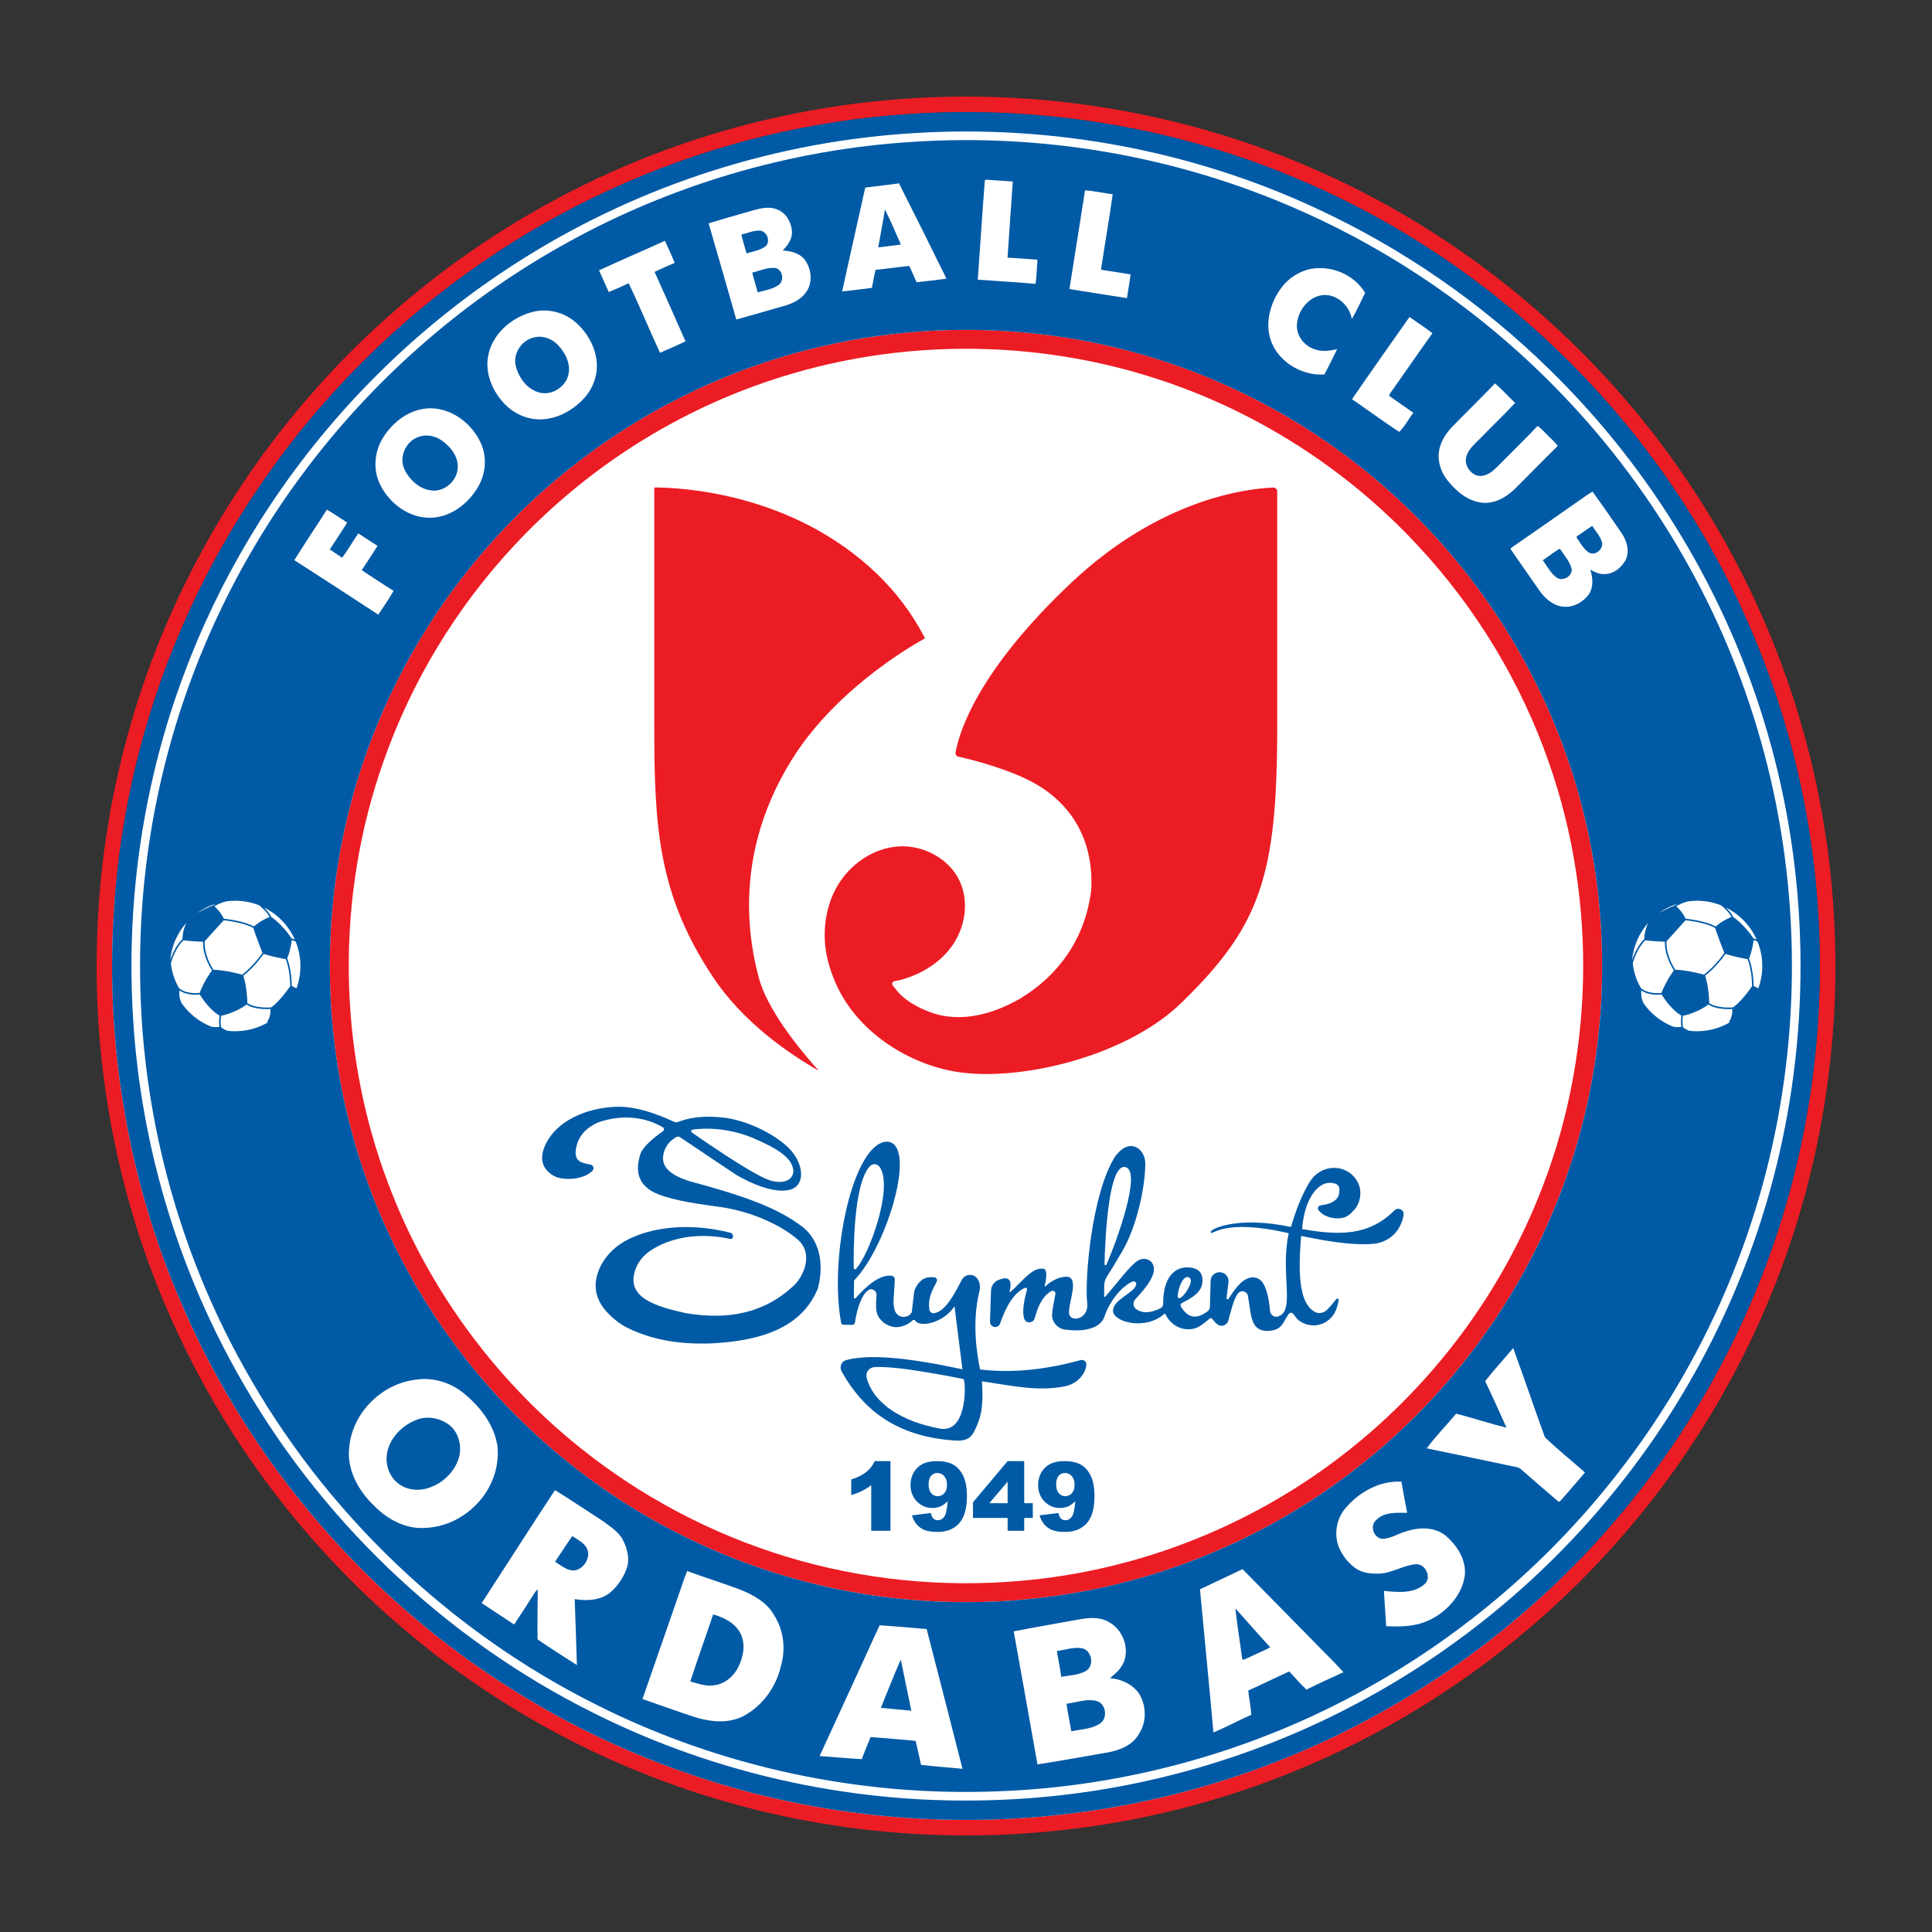 <svg width="300" height="300" viewBox="0 0 300 300" fill="none" xmlns="http://www.w3.org/2000/svg">
<rect x="0" y="0" width="300" height="300" fill="#333333" stroke="none"/>
<g clip-path="url(#clip0_1444_13730)">
<path d="M149.208 283.603C222.087 283.603 281.167 224.523 281.167 151.644C281.167 78.764 222.087 19.684 149.208 19.684C76.329 19.684 17.248 78.764 17.248 151.644C17.248 224.523 76.329 283.603 149.208 283.603Z" fill="white"/>
<path d="M141.038 17.71C126.065 18.704 111.265 22.262 97.494 28.222C83.417 34.292 70.421 42.841 59.253 53.342C46.066 65.709 35.425 80.793 28.257 97.397C22.193 111.369 18.604 126.409 17.669 141.608C16.331 162.582 20.014 183.88 28.483 203.124C39.119 227.525 57.328 248.531 79.932 262.573C97.386 273.505 117.447 280.222 137.959 282.05C158.903 283.957 180.305 280.865 199.788 272.924C215.502 266.562 229.958 257.124 242.137 245.337C254.633 233.265 264.741 218.726 271.656 202.784C280.476 182.58 284.027 160.143 282.064 138.199C280.281 117.652 273.571 97.553 262.649 80.057C248.625 57.435 227.636 39.199 203.242 28.534C183.793 19.951 162.242 16.271 141.038 17.71ZM142.39 15.215C163.528 14.016 184.947 17.814 204.32 26.377C229.047 37.218 250.331 55.691 264.588 78.615C275.732 96.406 282.595 116.849 284.448 137.761C286.39 159.128 283.21 180.961 275.093 200.831C268.147 217.938 257.614 233.571 244.417 246.48C231.834 258.806 216.826 268.654 200.487 275.239C180.621 283.287 158.809 286.414 137.476 284.416C116.714 282.536 96.421 275.711 78.74 264.665C56.615 250.935 38.608 230.67 27.624 207.058C18.569 187.761 14.284 166.287 15.097 144.996C15.507 133.383 17.433 121.822 20.814 110.706C26.141 93.136 35.134 76.697 47.028 62.71C63.044 43.786 84.359 29.382 107.936 21.696C119.066 18.033 130.69 15.875 142.39 15.215Z" fill="#EC1C24"/>
<path d="M147.324 54.193C136.441 54.489 125.606 56.647 115.456 60.58C101.973 65.772 89.724 74.094 79.883 84.661C70.901 94.283 63.92 105.768 59.562 118.191C52.105 139.255 52.366 162.947 60.302 183.838C66.29 199.764 76.648 214.001 89.905 224.662C99.437 232.345 110.449 238.193 122.169 241.734C133.932 245.31 146.39 246.557 158.632 245.459C176.447 243.92 193.752 237.178 207.961 226.333C221.576 215.999 232.362 201.971 238.794 186.128C247.558 164.747 248.163 140.173 240.5 118.378C236.178 105.99 229.256 94.52 220.335 84.901C209.153 72.794 194.809 63.628 179.092 58.652C168.855 55.378 158.058 53.901 147.317 54.19M147.126 51.257C157.846 50.955 168.622 52.355 178.88 55.503C195.316 60.497 210.363 69.921 222.087 82.465C230.399 91.326 237.067 101.73 241.616 112.996C250.286 134.307 251.109 158.68 243.965 180.548C238.349 197.915 227.758 213.618 213.82 225.402C200.859 236.414 185.003 243.999 168.274 247.099C156.484 249.302 144.294 249.347 132.486 247.235C122.381 245.424 112.561 242.022 103.509 237.175C89.79 229.857 77.851 219.248 68.958 206.495C63.332 198.454 58.919 189.565 55.924 180.221C49.123 159.139 49.693 135.756 57.578 115.049C62.335 102.442 69.74 90.843 79.136 81.19C88.616 71.415 100.139 63.621 112.756 58.492C123.65 54.037 135.36 51.594 147.126 51.261V51.257Z" fill="#EC1C24"/>
<path d="M144.374 157.152C148.728 158.782 153.659 157.788 158.416 155.053C164.682 151.262 168.622 145.354 169.453 138.095C169.494 137.633 169.477 136.247 169.453 135.799C169.063 128.654 165.126 123.984 160.185 121.378C156.554 119.463 151.3 118.021 148.832 117.5C148.527 117.434 148.325 117.138 148.381 116.832C148.961 113.587 151.856 104.177 166.29 90.541C180.11 77.486 193.468 75.874 197.721 75.71C198.051 75.697 198.326 75.964 198.326 76.294V112.788C198.326 136.139 195.695 143.753 183.515 155.654C175.131 163.844 159.4 167.705 149.632 166.583C145.66 166.127 141.792 164.671 138.436 162.51C134.676 160.092 131.489 156.69 129.717 152.554C128.758 150.324 128.091 147.943 128.053 145.511C128.011 142.783 128.615 140.024 129.981 137.647C131.937 134.238 135.531 131.715 139.447 131.438C143.366 131.16 147.453 133.335 149.065 136.917C150.539 140.187 149.826 144.201 147.689 147.082C146.41 148.805 144.673 150.146 142.751 151.078C141.771 151.554 140.743 151.926 139.687 152.2C139.374 152.28 138.613 152.28 138.536 152.673C138.474 152.996 139.009 153.454 139.169 153.698C139.169 153.698 140.461 155.682 144.381 157.148L144.374 157.152Z" fill="#EC1C24"/>
<path d="M136.225 89.155C139.27 92.088 141.74 95.444 143.631 99.114C140.541 100.83 129.338 107.568 122.826 118.16C117.906 126.162 116.311 133.887 116.311 140.535C116.311 144.84 116.978 148.694 117.843 151.877C119.16 156.721 123.799 162.541 127.128 166.263C122.517 163.629 115.39 158.76 110.72 151.731C102.206 138.922 101.595 128.473 101.595 112.791V75.693C105.577 75.693 123.031 76.454 136.225 89.155Z" fill="#EC1C24"/>
<path d="M138.272 226.882V237.693H135.284V230.607C134.801 230.976 134.332 231.271 133.88 231.5C133.428 231.726 132.862 231.945 132.181 232.154V229.732C133.185 229.409 133.967 229.019 134.523 228.564C135.079 228.109 135.513 227.55 135.829 226.882H138.272Z" fill="#005AA5"/>
<path d="M141.611 235.305L144.548 234.937C144.624 235.347 144.756 235.639 144.94 235.806C145.125 235.976 145.35 236.06 145.615 236.06C146.087 236.06 146.459 235.82 146.723 235.344C146.918 234.989 147.06 234.246 147.157 233.102C146.803 233.464 146.442 233.731 146.07 233.902C145.698 234.072 145.267 234.155 144.781 234.155C143.828 234.155 143.026 233.818 142.369 233.141C141.712 232.463 141.386 231.608 141.386 230.573C141.386 229.867 141.552 229.224 141.886 228.644C142.22 228.064 142.678 227.626 143.262 227.327C143.846 227.028 144.583 226.882 145.465 226.882C146.528 226.882 147.38 227.067 148.026 227.431C148.669 227.796 149.183 228.377 149.566 229.172C149.951 229.968 150.142 231.017 150.142 232.324C150.142 234.242 149.739 235.649 148.933 236.539C148.127 237.432 147.008 237.877 145.576 237.877C144.732 237.877 144.065 237.78 143.575 237.582C143.088 237.387 142.682 237.099 142.355 236.723C142.032 236.348 141.782 235.875 141.608 235.309L141.611 235.305ZM147.05 230.566C147.05 229.989 146.904 229.541 146.615 229.214C146.327 228.887 145.972 228.724 145.556 228.724C145.163 228.724 144.84 228.87 144.579 229.165C144.322 229.461 144.19 229.902 144.19 230.493C144.19 231.083 144.325 231.542 144.593 231.855C144.861 232.168 145.194 232.327 145.597 232.327C146 232.327 146.358 232.175 146.633 231.872C146.907 231.566 147.046 231.132 147.046 230.569L147.05 230.566Z" fill="#005AA5"/>
<path d="M156.463 235.705H151.084V233.276L156.463 226.882H159.038V233.415H160.373V235.705H159.038V237.693H156.463V235.705ZM156.463 233.415V230.069L153.621 233.415H156.463Z" fill="#005AA5"/>
<path d="M161.422 235.305L164.358 234.937C164.435 235.347 164.567 235.639 164.751 235.806C164.935 235.976 165.161 236.06 165.425 236.06C165.898 236.06 166.269 235.82 166.533 235.344C166.728 234.989 166.871 234.246 166.968 233.102C166.617 233.464 166.252 233.731 165.88 233.902C165.508 234.072 165.078 234.155 164.591 234.155C163.639 234.155 162.836 233.818 162.179 233.141C161.523 232.463 161.196 231.608 161.196 230.573C161.196 229.867 161.363 229.224 161.696 228.644C162.03 228.064 162.489 227.626 163.072 227.327C163.656 227.028 164.393 226.882 165.276 226.882C166.339 226.882 167.194 227.067 167.837 227.431C168.479 227.796 168.994 228.377 169.376 229.172C169.762 229.968 169.953 231.017 169.953 232.324C169.953 234.242 169.55 235.649 168.744 236.539C167.937 237.432 166.818 237.877 165.387 237.877C164.542 237.877 163.875 237.78 163.385 237.582C162.899 237.387 162.492 237.099 162.169 236.723C161.846 236.348 161.596 235.875 161.422 235.309V235.305ZM166.86 230.566C166.86 229.989 166.714 229.541 166.426 229.214C166.134 228.887 165.783 228.724 165.366 228.724C164.973 228.724 164.65 228.87 164.389 229.165C164.132 229.461 164 229.902 164 230.493C164 231.083 164.136 231.542 164.403 231.855C164.671 232.168 165.005 232.327 165.408 232.327C165.811 232.327 166.169 232.175 166.443 231.872C166.718 231.566 166.857 231.132 166.857 230.569L166.86 230.566Z" fill="#005AA5"/>
<path d="M137.407 32.531C137.108 34.498 136.709 36.451 136.371 38.414C137.546 38.272 138.72 38.129 139.895 37.976C139.075 36.159 138.314 34.307 137.41 32.531H137.407Z" fill="#005AA5"/>
<path d="M118.778 38.32C119.761 37.601 119.119 35.864 117.948 35.805C116.971 35.77 116.064 36.225 115.122 36.406C115.327 37.4 115.654 38.366 115.925 39.346C116.881 39.033 117.937 38.915 118.775 38.317L118.778 38.32Z" fill="#005AA5"/>
<path d="M83.897 60.99C85.86 61.407 87.976 59.951 88.3 57.971C88.585 56.334 87.744 54.746 86.653 53.589C85.707 52.574 84.217 52.029 82.854 52.414C80.947 52.87 79.609 54.947 80.099 56.873C80.575 58.728 81.941 60.57 83.9 60.987L83.897 60.99Z" fill="#005AA5"/>
<path d="M117.649 45.398C118.729 45.093 119.904 44.929 120.853 44.286C121.899 43.64 121.506 41.645 120.234 41.597C119.046 41.545 117.941 42.066 116.804 42.33C117.048 43.366 117.385 44.37 117.649 45.402V45.398Z" fill="#005AA5"/>
<path d="M88.863 238.53C87.942 239.837 87.08 241.182 86.187 242.506C86.903 242.964 87.584 243.513 88.407 243.77C90.312 244.379 92.129 241.752 90.972 240.157C90.444 239.423 89.606 239.01 88.866 238.53H88.863Z" fill="#005AA5"/>
<path d="M247.242 81.663C246.557 82.087 245.918 82.573 245.247 83.011C245.108 83.153 244.632 83.296 244.868 83.549C245.424 84.331 245.883 85.249 246.707 85.787C247.718 86.388 249.066 85.228 248.743 84.137C248.454 83.202 247.742 82.486 247.242 81.663Z" fill="#005AA5"/>
<path d="M242.203 85.179C241.293 85.753 240.431 86.388 239.555 87.007C240.25 87.903 240.754 88.995 241.699 89.669C242.655 90.406 244.365 89.384 244.003 88.181C243.666 87.042 242.818 86.169 242.203 85.179Z" fill="#005AA5"/>
<path d="M241.466 60.118C230.076 48.505 216.458 39.085 201.564 32.545C182.845 24.278 162.114 20.692 141.706 22.026C122.531 23.225 103.645 28.834 86.938 38.317C71.179 47.219 57.345 59.507 46.625 74.094C36.77 87.462 29.556 102.773 25.55 118.889C22.867 129.637 21.599 140.736 21.762 151.811C22.009 172.907 27.59 193.916 37.893 212.329C50.357 234.781 69.73 253.319 92.72 264.769C111.905 274.402 133.557 279.016 155.004 278.151C174.908 277.425 194.618 271.945 212.031 262.274C227.473 253.729 241.122 241.963 251.843 227.942C263.133 213.254 271.173 196.077 275.183 177.987C279.941 156.627 279.159 134.047 272.852 113.086C266.917 93.22 256.012 74.883 241.466 60.118ZM223.626 69.323C223.953 68.131 224.7 67.117 225.538 66.231C227.723 63.982 229.978 61.797 232.147 59.535C233.252 60.473 234.207 61.571 235.271 62.558C233.561 64.406 231.726 66.137 229.975 67.947C229.12 68.851 228.019 69.664 227.692 70.929C227.358 72.079 228.109 73.323 229.172 73.778C230.069 74.133 231.052 73.709 231.761 73.146C232.626 72.426 233.367 71.575 234.176 70.793C235.691 69.24 237.265 67.739 238.746 66.147C239.329 66.484 239.736 67.044 240.226 67.496C240.772 68.083 241.439 68.573 241.877 69.257C239.628 71.447 237.453 73.712 235.222 75.919C233.905 77.208 232.14 78.226 230.243 78.07C228.019 77.882 226.187 76.353 224.839 74.678C223.633 73.219 223.029 71.168 223.619 69.327L223.626 69.323ZM222.428 51.744C220.238 54.795 218.122 57.894 215.95 60.956C215.822 61.15 215.533 61.463 215.902 61.605C217.09 62.429 218.282 63.256 219.463 64.094C218.713 65.063 218.136 66.227 217.274 67.065C214.783 65.452 212.402 63.656 209.939 61.991C212.875 57.71 215.874 53.467 218.866 49.221C220.061 50.051 221.277 50.854 222.431 51.74L222.428 51.744ZM198.882 44.801C200.004 43.223 201.741 42.094 203.649 41.736C206.832 41.194 210.307 42.681 211.975 45.475C211.301 46.83 210.689 48.22 209.914 49.52C209.543 47.525 207.77 45.798 205.685 45.805C203.382 45.868 201.616 48.05 201.401 50.232C201.21 51.914 202.336 53.54 203.885 54.135C205.07 54.67 206.412 54.513 207.635 54.204C206.982 55.521 206.346 56.852 205.651 58.148C201.926 58.409 197.995 55.886 197.13 52.164C196.546 49.603 197.377 46.893 198.885 44.801H198.882ZM168.483 29.55C169.925 29.657 171.343 29.974 172.778 30.175C172.239 34.088 171.541 37.976 170.964 41.882C172.497 42.122 174.036 42.348 175.565 42.612C175.391 43.838 175.176 45.065 174.995 46.292C172.014 45.84 169.039 45.35 166.061 44.884C166.867 39.773 167.691 34.665 168.483 29.553V29.55ZM152.919 27.996L153.114 27.902C154.497 27.986 155.883 28.09 157.266 28.18C156.999 32.124 156.703 36.065 156.45 40.005C157.999 40.092 159.546 40.214 161.095 40.325C161.005 41.576 160.97 42.838 160.804 44.078C157.819 43.804 154.82 43.654 151.828 43.428C152.196 38.282 152.526 33.132 152.923 27.996H152.919ZM134.353 29.126C136.1 28.917 137.848 28.712 139.593 28.472C142.074 33.393 144.545 38.324 146.97 43.275C145.427 43.47 143.884 43.672 142.338 43.831C141.966 42.98 141.573 42.139 141.195 41.288C139.443 41.468 137.702 41.739 135.951 41.903C135.729 42.831 135.583 43.772 135.385 44.704C133.845 44.891 132.313 45.093 130.773 45.263C131.934 39.877 133.168 34.508 134.356 29.129L134.353 29.126ZM116.843 32.694C118.073 32.343 119.449 32.003 120.682 32.528C122.065 33.028 122.872 34.508 122.976 35.912C123.056 37.097 122.329 38.105 121.53 38.897C122.767 38.963 124.129 39.286 124.943 40.297C125.978 41.687 126.246 43.741 125.262 45.232C124.498 46.424 123.177 47.101 121.85 47.473C119.345 48.192 116.843 48.926 114.334 49.621C112.899 44.641 111.498 39.655 110.035 34.682C112.287 33.97 114.577 33.368 116.846 32.694H116.843ZM103.252 37.386C103.767 38.525 104.302 39.661 104.767 40.822C103.721 41.277 102.675 41.726 101.643 42.216C103.259 45.805 104.858 49.398 106.446 53.002C105.146 53.641 103.808 54.197 102.484 54.784C100.827 51.195 99.322 47.529 97.609 43.97C96.601 44.474 95.566 44.922 94.527 45.353C94.023 44.231 93.54 43.098 93.012 41.983C96.403 40.405 99.847 38.942 103.252 37.389V37.386ZM75.773 55.424C76.353 51.806 79.612 49.082 83.08 48.352C85.224 47.928 87.525 48.512 89.214 49.906C91.014 51.403 92.324 53.554 92.623 55.893C92.911 57.985 92.188 60.143 90.805 61.72C89.252 63.468 87.104 64.771 84.762 65.063C82.531 65.362 80.238 64.535 78.629 62.989C76.624 61.063 75.317 58.231 75.769 55.42L75.773 55.424ZM59.496 67.923C60.831 65.831 62.891 64.08 65.365 63.565C69.219 62.704 73.107 65.338 74.654 68.788C75.648 70.957 75.446 73.573 74.23 75.616C72.736 78.167 70.102 80.245 67.061 80.387C63.611 80.568 60.424 78.184 58.982 75.158C57.884 72.864 58.148 70.056 59.496 67.93V67.923ZM50.767 79.129C51.834 79.772 52.87 80.471 53.912 81.152C53.029 82.552 52.129 83.939 51.209 85.311C51.834 85.756 52.494 86.149 53.116 86.604C54.037 85.402 54.774 84.064 55.639 82.823C56.633 83.47 57.634 84.112 58.624 84.766C57.818 86.031 57.005 87.292 56.171 88.536C57.797 89.634 59.451 90.694 61.112 91.743C60.396 93.022 59.548 94.225 58.742 95.444C54.409 92.602 50.062 89.78 45.701 86.979C47.352 84.338 49.099 81.76 50.76 79.126L50.767 79.129ZM65.928 237.255C62.916 237.443 60.094 235.875 58.047 233.766C55.584 231.421 53.756 228.043 54.249 224.554C54.791 219.345 59.257 214.911 64.427 214.258C67.138 213.789 69.952 214.644 72.055 216.381C74.567 218.445 76.735 221.232 77.239 224.523C77.621 227.921 76.235 231.417 73.796 233.784C71.724 235.862 68.875 237.178 65.928 237.255ZM97.282 243.635C96.747 245.07 95.844 246.39 94.652 247.363C93.13 248.538 91.062 248.607 89.238 248.312C89.349 251.724 89.492 255.133 89.582 258.549C87.535 257.232 85.45 255.943 83.47 254.553C83.431 251.982 83.497 249.407 83.497 246.835C83.171 246.988 83.039 247.346 82.841 247.621C81.847 249.17 80.86 250.724 79.835 252.253C78.163 251.127 76.464 250.046 74.793 248.924C78.601 243.086 82.337 237.199 86.177 231.386C88.637 232.901 91.034 234.524 93.467 236.091C94.662 236.98 96.038 237.787 96.744 239.159C97.435 240.518 97.845 242.162 97.279 243.638L97.282 243.635ZM121.224 258.827C120.47 262.048 118.333 264.946 115.394 266.496C113.138 267.633 110.466 267.393 108.114 266.705C105.313 265.801 102.55 264.776 99.763 263.824C101.605 258.49 103.464 253.163 105.316 247.833C105.789 246.543 106.168 245.216 106.706 243.951C109.382 244.928 112.103 245.789 114.775 246.773C116.926 247.61 119.136 248.806 120.272 250.915C121.739 253.25 122.024 256.211 121.224 258.831V258.827ZM143.016 274.051C142.769 272.8 142.463 271.563 142.178 270.322C139.846 270.124 137.518 269.891 135.187 269.728C134.731 270.871 134.241 272.004 133.817 273.161C131.635 273.04 129.453 272.831 127.271 272.678C130.374 265.909 133.494 259.15 136.584 252.374C139.019 252.527 141.455 252.753 143.888 252.955C145.743 260.189 147.623 267.417 149.455 274.655C147.311 274.443 145.16 274.301 143.019 274.054L143.016 274.051ZM176.899 269.168C175.899 271.038 173.755 271.837 171.777 272.157C168.216 272.765 164.664 273.436 161.095 273.971C159.872 267.084 158.656 260.196 157.409 253.316C160.453 252.711 163.517 252.214 166.568 251.638C168.414 251.301 170.495 250.859 172.212 251.884C174.623 253.177 175.707 256.742 173.984 258.987C173.553 259.626 172.921 260.082 172.358 260.592C174.095 260.7 175.822 261.513 176.847 262.948C178.018 264.797 178.084 267.302 176.903 269.168H176.899ZM202.871 262.365C201.915 261.482 201.085 260.474 200.181 259.54C198.055 260.516 195.959 261.551 193.826 262.507C193.954 263.765 194.222 265.006 194.302 266.267C192.321 267.139 190.424 268.195 188.419 269.009C187.765 261.6 187.018 254.195 186.33 246.79C188.537 245.748 190.736 244.691 192.946 243.656C196.581 247.357 200.219 251.054 203.858 254.755C205.432 256.402 207.103 257.962 208.615 259.665C206.686 260.537 204.761 261.416 202.867 262.361L202.871 262.365ZM226.062 248.1C224.676 250.081 222.584 251.579 220.238 252.183C218.612 252.59 216.916 252.593 215.252 252.517C215.134 250.689 214.991 248.861 214.89 247.033C217.003 247.242 219.495 247.513 221.208 245.98C222.4 244.945 221.309 242.721 219.79 242.895C217.82 243.093 216.089 244.302 214.091 244.358C212.931 244.368 211.697 244.274 210.689 243.649C209.539 242.912 208.65 241.807 208.048 240.594C207.061 238.523 207.433 235.914 208.931 234.18C211.051 231.674 214.261 229.888 217.611 230.069C217.893 231.685 218.188 233.301 218.504 234.913C216.819 234.895 214.838 234.746 213.601 236.129C212.646 237.085 213.41 238.965 214.772 238.951C215.978 238.878 217.024 238.186 218.164 237.849C220.211 237.116 222.74 237.029 224.505 238.475C225.913 239.68 227.077 241.303 227.404 243.155C227.72 244.914 227.039 246.672 226.066 248.111L226.062 248.1ZM242.547 232.772C242.377 232.918 242.161 233.353 241.908 233.096C240.177 231.64 238.482 230.135 236.768 228.658C236.365 228.328 236.007 227.873 235.458 227.81C230.819 226.841 226.187 225.84 221.545 224.898C222.928 223.001 224.613 221.326 226.111 219.512C228.728 220.193 231.302 221.041 233.929 221.691C232.845 219.276 231.765 216.854 230.611 214.47C231.987 212.694 233.537 211.058 234.968 209.327C236.654 213.928 238.211 218.57 239.892 223.171C241.866 225.089 244.055 226.809 246.116 228.648C244.948 230.041 243.725 231.382 242.554 232.772H242.547ZM243.968 180.548C238.353 197.916 227.761 213.619 213.824 225.402C200.862 236.414 185.006 244 168.278 247.099C156.488 249.302 144.298 249.348 132.49 247.235C122.385 245.424 112.565 242.023 103.513 237.175C89.794 229.857 77.854 219.248 68.962 206.495C63.336 198.454 58.923 189.565 55.928 180.221C49.127 159.139 49.697 135.757 57.582 115.05C62.339 102.443 69.744 90.843 79.14 81.19C88.619 71.415 100.142 63.621 112.76 58.492C123.653 54.037 135.364 51.594 147.13 51.261C157.85 50.958 168.626 52.359 178.883 55.507C195.32 60.501 210.366 69.924 222.09 82.469C230.402 91.33 237.067 101.734 241.619 112.999C250.289 134.311 251.113 158.684 243.968 180.551V180.548ZM252.406 87.004C251.735 88.185 250.505 89.179 249.087 89.144C248.312 89.162 247.607 88.825 246.943 88.47C247.346 89.718 247.471 91.226 246.672 92.344C245.727 93.603 244.118 94.44 242.526 94.179C241.032 93.947 239.844 92.862 239.013 91.66C237.557 89.561 236.07 87.48 234.635 85.364C234.409 85.096 234.892 84.967 235.031 84.814C238.259 82.594 241.46 80.342 244.674 78.101C245.56 77.538 246.359 76.829 247.294 76.346C248.833 78.452 250.3 80.61 251.783 82.754C252.631 83.963 253.094 85.607 252.409 86.997L252.406 87.004Z" fill="#005AA5"/>
<path d="M282.071 138.199C280.288 117.652 273.578 97.553 262.656 80.057C248.632 57.436 227.643 39.199 203.249 28.535C183.793 19.952 162.242 16.272 141.038 17.711C126.065 18.704 111.265 22.263 97.494 28.222C83.417 34.293 70.421 42.841 59.253 53.342C46.066 65.709 35.425 80.794 28.257 97.397C22.193 111.37 18.604 126.409 17.669 141.608C16.331 162.583 20.014 183.88 28.483 203.124C39.119 227.525 57.328 248.531 79.932 262.573C97.386 273.505 117.447 280.222 137.96 282.05C158.903 283.958 180.305 280.865 199.788 272.925C215.502 266.562 229.958 257.124 242.137 245.338C254.633 233.266 264.741 218.727 271.656 202.784C280.476 182.581 284.027 160.143 282.064 138.199H282.071ZM275.753 181.392C271.295 199.379 262.868 216.36 251.283 230.826C240.299 244.594 226.49 256.099 210.946 264.384C193.766 273.595 174.467 278.784 154.993 279.492C133.317 280.354 111.432 275.687 92.049 265.93C68.868 254.369 49.332 235.663 36.749 213.024C27.402 196.314 21.873 177.494 20.681 158.385C19.851 145.462 20.939 132.414 23.948 119.817C27.701 104.069 34.47 89.047 43.765 75.79C53.815 61.425 66.797 49.117 81.697 39.873C99.833 28.563 120.821 21.894 142.161 20.657C163.413 19.361 184.989 23.34 204.309 32.319C217.771 38.536 230.145 47.098 240.719 57.488C256.502 72.927 268.255 92.456 274.415 113.663C280.83 135.597 281.282 159.229 275.753 181.399V181.392Z" fill="#005AA5"/>
<path d="M192.87 257.5C192.87 257.851 193.297 257.674 193.478 257.569C194.726 256.965 196.004 256.43 197.241 255.804C195.428 253.799 193.624 251.784 191.834 249.758C192.099 252.347 192.543 254.915 192.87 257.496V257.5Z" fill="#005AA5"/>
<path d="M136.781 265.197C138.359 265.325 139.93 265.502 141.507 265.638C140.972 262.987 140.406 260.349 139.874 257.698C138.766 260.161 137.81 262.695 136.785 265.193L136.781 265.197Z" fill="#005AA5"/>
<path d="M110.741 250.682C109.58 254.161 108.319 257.604 107.193 261.093C108.339 261.413 109.5 261.861 110.716 261.715C112.409 261.572 113.865 260.398 114.615 258.911C115.453 257.271 115.845 255.189 114.911 253.507C114.056 251.961 112.37 251.151 110.744 250.686L110.741 250.682Z" fill="#005AA5"/>
<path d="M69.556 221.114C68.316 220.28 66.717 219.912 65.251 220.277C62.922 220.965 60.834 222.81 60.198 225.201C59.722 226.952 60.236 228.988 61.633 230.184C62.843 231.258 64.597 231.567 66.144 231.164C68.42 230.576 70.411 228.829 71.182 226.594C71.843 224.676 71.262 222.299 69.56 221.114H69.556Z" fill="#005AA5"/>
<path d="M167.969 255.932C166.666 255.72 165.387 256.207 164.105 256.374C164.327 257.708 164.619 259.032 164.793 260.373C166.058 260.161 167.423 260.12 168.57 259.494C170.005 258.716 169.564 256.21 167.969 255.932Z" fill="#005AA5"/>
<path d="M170.231 264.119C168.685 263.741 167.135 264.376 165.602 264.554C165.811 265.989 166.099 267.414 166.353 268.842C167.851 268.498 169.508 268.512 170.822 267.622C172.083 266.781 171.732 264.474 170.234 264.119H170.231Z" fill="#005AA5"/>
<path d="M67.287 76.183C69.355 76.252 71.217 74.327 71.078 72.263C71.002 70.665 69.897 69.327 68.646 68.434C67.579 67.662 66.123 67.367 64.886 67.885C62.961 68.604 61.915 71.019 62.808 72.896C63.635 74.609 65.317 76.11 67.29 76.183H67.287Z" fill="#005AA5"/>
<path d="M266.047 160.051C271.598 158.652 274.964 153.018 273.566 147.467C272.167 141.916 266.533 138.549 260.982 139.948C255.431 141.346 252.064 146.98 253.463 152.532C254.861 158.083 260.495 161.449 266.047 160.051Z" fill="white"/>
<path d="M263.515 139.395C257.666 139.395 252.909 144.152 252.909 150C252.909 155.848 257.666 160.605 263.515 160.605C269.363 160.605 274.12 155.848 274.12 150C274.12 144.152 269.363 139.395 263.515 139.395ZM254.859 153.499C253.715 151.713 253.549 149.771 253.535 149.562C254.164 147.342 255.262 146.212 255.481 146.004C256.645 146.167 258.104 146.219 258.535 146.233C258.487 146.803 258.566 148.579 259.922 150.681C259.685 150.994 258.692 152.373 257.993 154.18C255.992 154.392 254.97 153.593 254.855 153.499H254.859ZM266.326 144.093C266.653 145.159 267.591 147.568 267.751 147.971C266.479 149.833 264.891 151.126 264.599 151.352C264.231 151.244 262.201 150.678 260.134 150.573C258.664 148.301 258.754 146.431 258.775 146.167L261.729 142.901C262.153 142.942 264.835 143.248 266.326 144.089V144.093ZM260.036 140.607C259.157 140.951 258.271 141.41 257.59 141.792C258.469 141.156 259.453 140.659 260.509 140.329C260.245 140.468 260.081 140.576 260.036 140.607ZM255.321 145.827C255.098 146.035 254.094 147.053 253.431 149.09C253.629 146.879 254.539 144.871 255.932 143.297C255.349 144.541 255.321 145.573 255.324 145.827H255.321ZM265.405 155.768C265.398 155.383 265.343 153.166 264.766 151.522C265.106 151.251 266.67 149.965 267.931 148.123C269.356 148.579 271.024 148.878 271.375 148.937C271.497 149.256 272.053 150.834 272.056 153.134C270.378 155.574 269.245 156.331 269.078 156.432C266.701 156.578 265.617 155.918 265.402 155.768H265.405ZM273.032 153.468L272.296 153.1C272.285 150.709 271.705 149.124 271.59 148.836C272.059 147.686 272.251 146.396 272.306 145.973C272.438 146.018 272.661 146.098 272.907 146.209C273.383 147.38 273.644 148.662 273.644 150C273.644 151.216 273.429 152.387 273.032 153.468ZM272.772 145.889C272.539 145.795 272.355 145.736 272.278 145.712C270.927 143.686 269.339 142.525 269.116 142.369C268.849 141.813 268.411 141.313 268.001 140.923C270.114 141.969 271.809 143.735 272.772 145.893V145.889ZM267.236 140.579C267.698 140.941 268.456 141.615 268.856 142.383C267.594 142.894 266.656 143.651 266.406 143.863C264.859 143.005 262.219 142.71 261.756 142.664C261.273 141.667 260.571 140.979 260.287 140.722C260.547 140.562 261.183 140.211 262.066 139.971C262.538 139.902 263.021 139.867 263.511 139.867C264.825 139.867 266.079 140.117 267.233 140.576L267.236 140.579ZM255.112 155.643H255.158L255.085 155.487C254.807 154.893 254.827 154.149 254.859 153.798C255.189 154.024 255.992 154.455 257.315 154.455C257.534 154.455 257.767 154.441 258.014 154.417C258.122 154.594 258.438 155.098 258.89 155.674C259.397 156.321 260.182 157.183 261.075 157.693C260.968 158.597 261.037 159.208 261.082 159.455C260.888 159.486 260.45 159.528 259.849 159.438C257.91 158.68 256.256 157.346 255.109 155.64L255.112 155.643ZM262.34 160.06C262.038 159.966 261.645 159.792 261.332 159.493C261.301 159.351 261.193 158.725 261.312 157.735C261.736 157.648 263.629 157.21 265.283 155.98C265.544 156.161 266.472 156.696 268.397 156.696C268.588 156.696 268.79 156.689 268.998 156.679C269.036 157.884 268.567 158.52 268.56 158.527L268.432 158.698L268.661 158.722C267.153 159.615 265.391 160.129 263.515 160.129C263.119 160.129 262.726 160.105 262.34 160.06Z" fill="#005AA5"/>
<path d="M39.053 160.051C44.604 158.653 47.971 153.019 46.572 147.468C45.173 141.916 39.54 138.55 33.988 139.948C28.437 141.347 25.07 146.981 26.469 152.532C27.867 158.083 33.501 161.45 39.053 160.051Z" fill="white"/>
<path d="M36.52 139.395C30.672 139.395 25.915 144.152 25.915 150C25.915 155.848 30.672 160.605 36.52 160.605C42.368 160.605 47.126 155.848 47.126 150C47.126 144.152 42.368 139.395 36.52 139.395ZM27.861 153.499C26.717 151.713 26.551 149.771 26.537 149.562C27.166 147.342 28.264 146.212 28.483 146.004C29.647 146.167 31.106 146.219 31.537 146.233C31.488 146.803 31.568 148.579 32.924 150.681C32.687 150.994 31.693 152.373 30.995 154.18C28.993 154.392 27.972 153.593 27.857 153.499H27.861ZM39.331 144.093C39.658 145.159 40.596 147.568 40.756 147.971C39.484 149.833 37.896 151.126 37.604 151.352C37.236 151.244 35.207 150.678 33.139 150.573C31.669 148.301 31.759 146.431 31.78 146.167L34.734 142.901C35.158 142.942 37.84 143.248 39.331 144.089V144.093ZM33.042 140.607C32.163 140.951 31.276 141.41 30.595 141.792C31.474 141.156 32.458 140.659 33.514 140.329C33.25 140.468 33.087 140.576 33.042 140.607ZM28.326 145.827C28.104 146.035 27.1 147.053 26.436 149.09C26.634 146.879 27.544 144.871 28.938 143.297C28.354 144.541 28.326 145.573 28.33 145.827H28.326ZM38.41 155.768C38.404 155.383 38.348 153.166 37.771 151.522C38.112 151.251 39.675 149.965 40.937 148.123C42.361 148.579 44.029 148.878 44.38 148.937C44.502 149.256 45.058 150.834 45.061 153.134C43.383 155.574 42.25 156.331 42.083 156.432C39.707 156.578 38.622 155.918 38.407 155.768H38.41ZM46.038 153.468L45.301 153.1C45.291 150.709 44.71 149.124 44.596 148.836C45.065 147.686 45.256 146.396 45.312 145.973C45.444 146.018 45.666 146.098 45.913 146.209C46.389 147.38 46.649 148.662 46.649 150C46.649 151.216 46.434 152.387 46.038 153.468ZM45.777 145.889C45.544 145.795 45.36 145.736 45.284 145.712C43.932 143.686 42.344 142.525 42.122 142.369C41.854 141.813 41.416 141.313 41.006 140.923C43.119 141.969 44.815 143.735 45.777 145.893V145.889ZM40.242 140.579C40.704 140.941 41.461 141.615 41.861 142.383C40.6 142.894 39.661 143.651 39.411 143.863C37.865 143.005 35.224 142.71 34.762 142.664C34.279 141.667 33.577 140.979 33.292 140.722C33.553 140.562 34.188 140.211 35.071 139.971C35.544 139.902 36.027 139.867 36.517 139.867C37.83 139.867 39.085 140.117 40.238 140.576L40.242 140.579ZM28.114 155.643H28.16L28.087 155.487C27.808 154.893 27.829 154.149 27.861 153.798C28.191 154.024 28.993 154.455 30.317 154.455C30.536 154.455 30.769 154.441 31.016 154.417C31.124 154.594 31.44 155.098 31.892 155.674C32.399 156.321 33.184 157.183 34.077 157.693C33.969 158.597 34.039 159.208 34.084 159.455C33.89 159.486 33.452 159.528 32.851 159.438C30.912 158.68 29.258 157.346 28.111 155.64L28.114 155.643ZM35.346 160.06C35.043 159.966 34.651 159.792 34.338 159.493C34.307 159.351 34.199 158.725 34.317 157.735C34.741 157.648 36.635 157.21 38.289 155.98C38.549 156.161 39.477 156.696 41.402 156.696C41.593 156.696 41.795 156.689 42.004 156.679C42.042 157.884 41.573 158.52 41.566 158.527L41.437 158.698L41.666 158.722C40.158 159.615 38.397 160.129 36.52 160.129C36.124 160.129 35.731 160.105 35.346 160.06Z" fill="#005AA5"/>
<path d="M124.227 190.229C120.38 187.369 114.966 185.538 107.095 183.425C103.593 182.32 102.38 180.815 103.193 178.602C103.669 177.382 104.441 176.941 104.955 176.59C105.146 176.461 105.396 176.461 105.591 176.583L114.264 182.393C114.264 182.393 119.504 185.645 122.736 184.718C124.908 184.096 124.918 181.142 122.924 178.755C121.068 176.534 116.224 173.872 111.974 173.497C107.7 173.118 105.858 174.053 105.149 174.255C105.021 174.289 104.892 174.282 104.771 174.23C103.818 173.81 99.763 171.857 96.142 171.857C92.059 171.857 87.07 173.476 84.953 177.253C82.535 181.569 86.573 182.841 86.573 182.841C88.126 183.282 90.662 183.116 91.99 181.806C92.323 181.475 92.129 180.902 91.667 180.826C90.145 180.572 89.425 180.297 89.37 178.942C89.516 176.969 90.517 175.314 92.959 174.255C96.785 172.979 100.173 173.469 102.905 175.026C103.141 175.162 103.165 175.495 102.943 175.652C101.313 176.795 99.76 178.153 99.409 179.283C98.46 182.341 99.457 184.384 102.283 185.475C104.83 186.458 108.76 187.014 112.061 187.452C117.166 188.227 121.572 190.469 123.883 192.484C126.416 194.694 124.737 198.256 123.236 199.653C118.597 203.965 113.024 205.008 106.456 203.896C102.081 202.905 97.168 201.616 98.624 197.255C98.992 196.15 99.694 195.177 100.622 194.475C102.884 192.765 107.339 191.08 113.388 192.376C113.958 192.498 113.983 191.56 113.416 191.417C106.71 189.742 101.073 190.663 97.519 192.467C95.673 193.401 94.099 194.843 93.21 196.713C91.674 199.934 92.483 202.982 96.681 205.793C100.868 208.076 105.452 208.778 110.473 208.601C119.094 208.17 124.689 205.689 127 200.063C128.146 195.681 126.927 192.046 124.234 190.225L124.227 190.229ZM116.988 176.739C120.543 178.254 122.93 179.707 123.177 181.656C123.236 182.125 123.08 182.598 122.746 182.931C122.34 183.338 121.575 183.741 119.956 183.401C117.899 182.97 111.797 178.88 107.429 175.846C107.252 175.721 107.318 175.443 107.533 175.412C110.066 175.043 113.649 175.314 116.992 176.736L116.988 176.739Z" fill="#005AA5"/>
<path d="M148.217 202.843L149.447 212.625C149.447 212.642 149.465 212.628 149.447 212.625C141.024 210.807 135.023 210.234 131.43 211.186C130.461 211.443 130.412 212.447 130.655 212.885C134.474 219.811 140.194 223.088 148.096 223.678C149.969 223.817 150.799 223.407 151.459 221.899C152.12 220.391 152.78 219.012 152.474 214.529C152.474 214.508 152.491 214.491 152.509 214.494C157.624 215.262 161.116 216.04 165.171 215.304C166.176 215.123 167.124 214.647 167.798 213.879C168.306 213.302 168.636 212.621 168.691 211.923C168.73 211.44 168.274 211.068 167.805 211.196C162.548 212.635 157.231 213.302 151.817 212.607L152.179 212.652C151.751 210.435 150.837 205.512 152.102 200.428C152.293 199.656 152.085 198.836 151.522 198.273L151.261 198.103C150.552 197.762 149.698 198.047 149.34 198.746C148.016 201.321 146.741 203.607 145.073 203.913C144.69 203.983 144.336 203.694 144.294 203.312C144.11 201.561 144.645 200.567 145.455 199.01C145.604 198.722 145.417 198.367 145.093 198.339C144.506 198.291 143.919 198.308 143.401 198.593C142.713 198.975 142.119 199.84 141.945 200.608L141.601 203.628V203.635C141.549 203.937 141.25 204.212 140.976 204.34L140.962 204.347C140.183 204.716 139.266 204.368 138.974 203.559C138.526 202.322 138.873 201.14 138.939 198.649C138.946 198.378 138.745 198.138 138.474 198.103C136.597 197.856 134.571 199.681 132.89 201.533C132.723 201.717 132.605 201.654 132.587 201.408L132.615 198.961C132.612 198.881 132.636 198.808 132.691 198.753C137.793 193.461 142.55 177.424 137.702 177.271C132.403 177.5 128.699 195.33 130.613 205.407C130.648 205.581 130.801 205.706 130.978 205.71L132.302 205.73C132.528 205.734 132.719 205.567 132.754 205.345C133.119 202.961 133.852 201.025 134.811 200.341C135.367 199.945 136.139 200.407 136.104 201.091C136.017 202.874 135.777 204.115 137.105 205.282C137.584 205.706 138.498 206.092 139.137 206.085C140.385 206.071 141.288 205.418 141.726 205.011C141.848 204.896 142.042 204.931 142.126 205.077C142.765 206.14 146.296 205.512 148.068 203.044L148.221 202.836L148.217 202.843ZM134.971 181.198C135.471 180.6 136.232 180.638 136.653 181.291C138.717 184.495 134.95 194.917 132.914 197.029C132.737 197.213 132.577 197.074 132.57 196.821C132.525 194.357 132.507 184.137 134.971 181.194V181.198ZM145.948 221.833C140.166 220.777 135.638 218.007 134.571 213.921C134.366 213.139 134.943 212.347 135.749 212.288C139.311 212.041 148.113 213.848 149.468 214.108C149.583 214.129 149.67 214.216 149.698 214.331C149.993 215.662 149.993 222.57 145.945 221.83L145.948 221.833Z" fill="#005AA5"/>
<path d="M207.961 185.159C207.874 185.729 207.742 186.198 206.874 186.667C206.078 187.094 205.505 187.046 204.962 187.199C204.667 187.282 204.542 187.654 204.73 187.897C205.651 189.099 207.294 189.249 208.02 189.176C208.747 189.103 209.323 188.95 210.189 187.963C210.984 187.244 211.756 185.214 210.776 183.47C209.8 181.729 207.871 181.02 206.054 181.489C204.883 181.792 203.913 182.612 203.291 183.651C202.051 185.729 201.164 188.116 200.462 190.524C192.234 188.776 187.807 190.809 187.981 191.375C188.154 191.942 189.944 189.103 200.115 191.5C198.784 197.474 201.064 203.305 198.673 204.323C198.461 204.451 198.225 204.49 198.002 204.448C197.554 204.368 197.241 203.944 197.203 203.489C197.019 201.428 196.63 199.951 196.015 199.093C195.559 198.457 194.739 198.204 193.989 198.429C192.637 198.833 191.727 200.236 190.757 201.678C190.66 201.821 190.437 201.738 190.458 201.567L190.757 199.104C190.851 198.318 190.274 197.613 189.485 197.55C188.69 197.488 188.005 198.103 187.984 198.899C187.949 200.24 187.897 202.137 187.876 202.943C187.869 203.2 187.741 203.44 187.536 203.597C185.868 204.868 184.513 204.771 183.366 202.877C183.251 202.69 183.314 202.443 183.512 202.342C185.235 201.47 186.66 200.601 186.719 198.954C186.778 197.307 185.698 196.817 184.388 196.796C182.56 196.765 180.59 198.141 180.617 202.46C180.617 202.752 180.461 203.02 180.2 203.148C179.05 203.711 177.681 204.111 176.475 203.315C175.944 202.964 175.85 202.217 176.288 201.751C178.15 199.767 179.79 197.658 178.97 196.223C178.525 195.445 177.486 195.264 176.718 195.729C175.464 196.497 173.595 199.086 171.614 201.359C171.558 201.421 171.454 201.383 171.454 201.296V199.719C171.454 199.159 171.617 198.61 171.927 198.144C172.601 197.13 173.379 195.782 174.147 194.499C176.447 190.673 177.806 184.599 177.841 180.697C177.862 178.483 175.561 176.551 173.323 179.363C173.303 179.39 173.268 179.408 173.247 179.436C169.498 185.162 168.403 198.767 168.823 202.321C169.133 204.931 165.995 205.497 165.988 203.77C165.981 202.043 167.718 198.092 165.446 198.249C163.903 198.37 162.788 199.302 162.35 199.733C162.294 199.788 162.204 199.733 162.221 199.66C162.398 198.919 162.781 197.019 161.967 197.005C160.272 196.779 158.767 198.961 156.918 200.601C156.852 200.66 156.748 200.594 156.769 200.507C157.45 197.807 155.626 198.53 155.007 198.767C154.361 199.013 153.944 199.649 153.888 200.341L153.725 205.226C153.708 205.706 154.111 206.095 154.59 206.06C154.917 206.036 155.195 205.817 155.299 205.508C156.192 202.884 157.426 200.74 159.146 199.983C159.33 199.903 159.525 200.073 159.469 200.268C158.868 202.408 158.739 203.982 159.056 204.813C159.34 205.567 160.456 205.477 160.664 204.698C161.217 202.655 161.985 201.182 163.25 200.483C163.573 200.306 163.959 200.601 163.882 200.963C163.663 202.029 163.458 203.068 163.375 203.986C163.26 205.223 164.184 206.321 165.418 206.463C166.944 206.641 168.57 206.707 170.022 206.019C170.644 205.723 171.228 205.202 171.464 204.517C172.42 201.745 174.223 199.809 175.766 199.027C175.94 198.937 176.652 198.923 176.381 199.621C175.902 200.858 172.82 201.835 172.83 203.562C172.84 205.261 177.806 206.637 180.753 204.052C180.829 203.986 180.944 204.007 180.986 204.097C181.743 205.706 183.484 206.686 185.225 206.345C185.34 206.321 185.454 206.297 185.569 206.262C186.309 206.053 187.369 205.157 187.831 204.747C187.953 204.639 188.14 204.656 188.238 204.789C188.45 205.07 188.815 205.515 189.124 205.706C189.746 206.085 190.545 205.751 190.736 205.049C191.132 203.607 191.574 201.633 192.258 200.817C192.727 200.254 193.645 200.504 193.777 201.223C194.291 204.045 194.11 206.516 196.616 206.672C199.114 206.672 199.135 205.411 200.122 204.021C200.285 203.788 200.633 203.784 200.807 204.01C201.105 204.403 201.422 204.848 201.731 205.07C203.524 206.373 205.956 205.894 207.148 204.024C207.506 203.461 207.722 202.662 207.878 201.908C207.923 201.682 207.635 201.553 207.492 201.734C206.985 202.38 206.516 202.929 206.092 203.364C205.567 203.902 204.733 204.059 204.09 203.673C201.988 202.415 201.453 198.683 202.044 191.907C206.933 192.956 210.818 193.405 213.375 193.127C215.13 192.936 216.694 191.869 217.444 190.267C217.708 189.707 217.889 189.138 217.955 188.627C218.052 187.883 217.163 187.424 216.576 187.894C212.566 191.987 207.808 191.831 202.19 190.851C202.534 186.18 204.587 183.745 206.352 183.675C208.121 183.606 208.034 184.596 207.947 185.166L207.961 185.159ZM174.825 181.246C177.274 182.024 173.407 192.734 171.808 196.369C171.739 196.529 171.503 196.477 171.506 196.303C171.6 192.453 172.114 180.384 174.825 181.246ZM184.6 198.343C185.017 198.509 184.926 199.058 184.846 199.316C184.534 200.306 183.338 201.95 182.949 201.508C182.629 201.387 183.408 197.873 184.6 198.346V198.343Z" fill="#005AA5"/>
</g>
<defs>
<clipPath id="clip0_1444_13730">
<rect width="270" height="270" fill="white" transform="translate(15 15)"/>
</clipPath>
</defs>
</svg>
